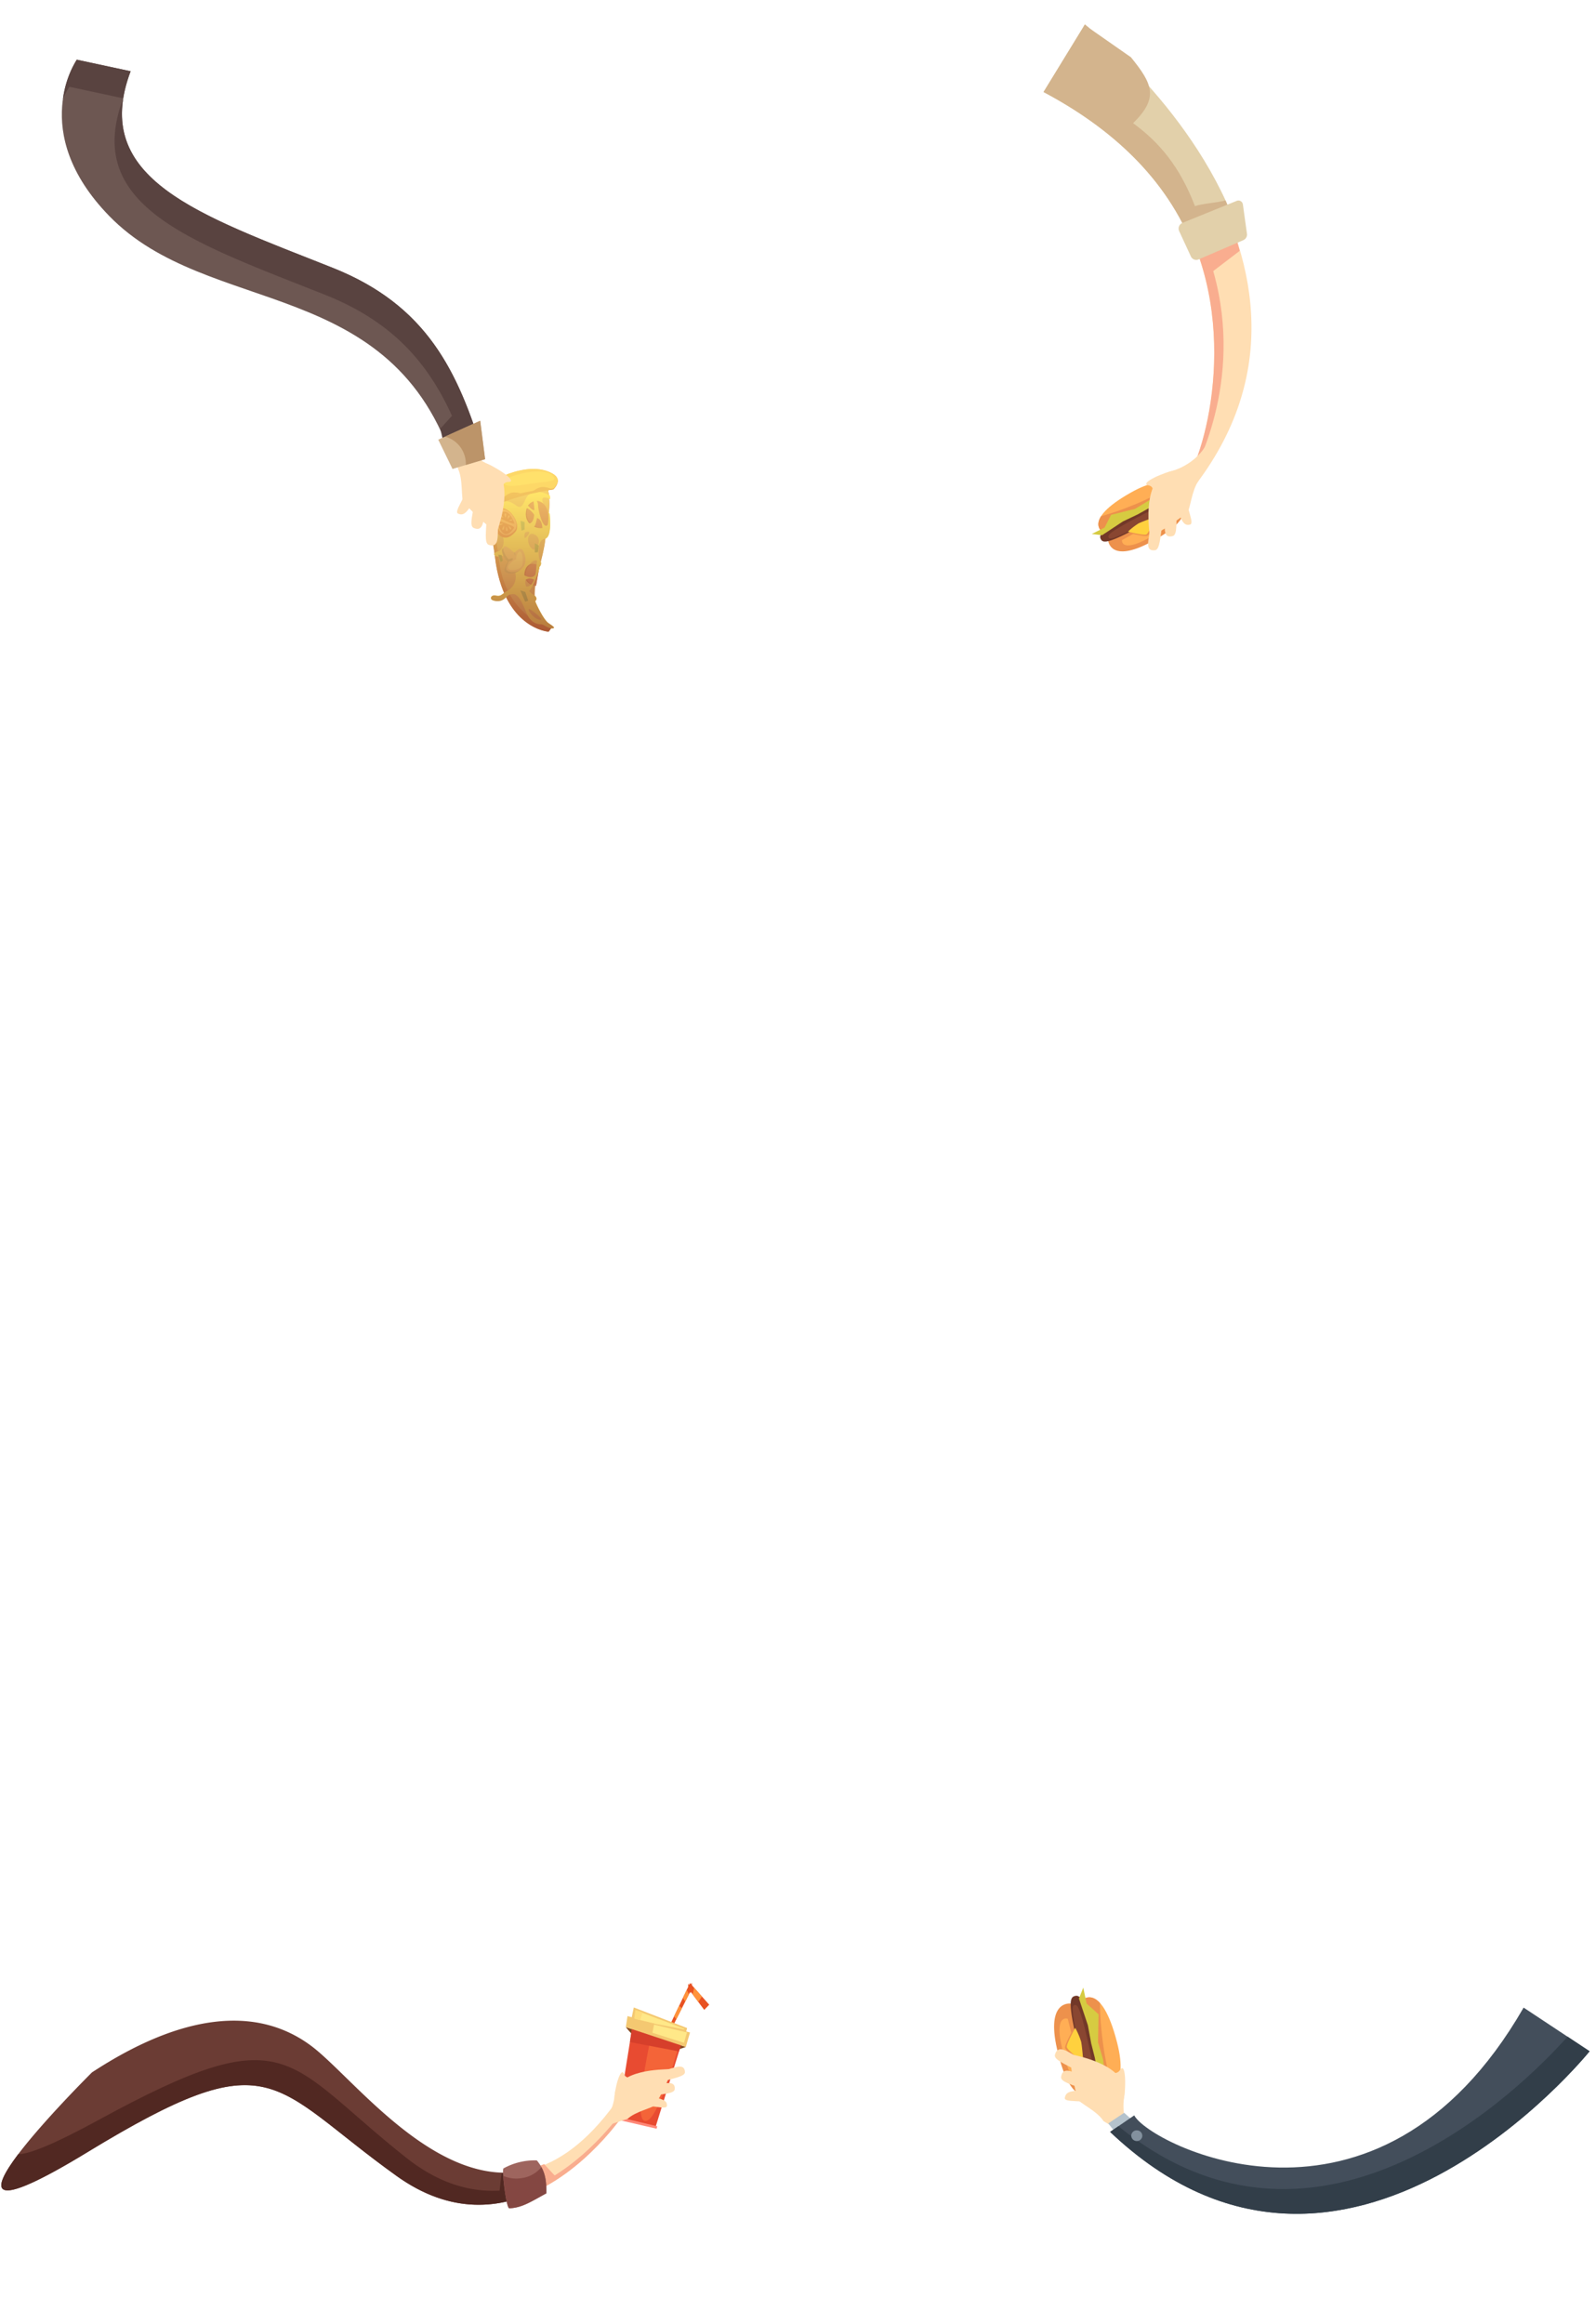 <svg xmlns="http://www.w3.org/2000/svg" xmlns:xlink="http://www.w3.org/1999/xlink" width="681.869" height="992.19" viewBox="0 0 681.869 992.19">
  <defs>
    <linearGradient id="linear-gradient" x1="1.089" y1="0.198" x2="1.089" y2="1.431" gradientUnits="objectBoundingBox">
      <stop offset="0" stop-color="#ffe97a"/>
      <stop offset="1" stop-color="#61001c"/>
    </linearGradient>
  </defs>
  <g id="Group_86017" data-name="Group 86017" transform="translate(155.369 128.275)">
    <g id="Group_748" data-name="Group 748">
      <g id="Group_11" data-name="Group 11" transform="matrix(0.259, -0.966, 0.966, 0.259, 280.407, 788.836)">
        <g id="Group_8" data-name="Group 8" transform="translate(28.429)">
          <path id="Path_6" data-name="Path 6" d="M36.361,5.035,2.449,23.458S-8.532,17.428,16.012,4.387C35.278-5.848,36.361,5.035,36.361,5.035Z" transform="translate(0.389)" fill="#ed914c"/>
          <path id="Path_7" data-name="Path 7" d="M25.543,2.555,1.13,16.112s-6.4-2.795,11.241-12.434C26.21-3.882,25.543,2.555,25.543,2.555Z" transform="translate(4.599 2.871)" fill="#ffae55"/>
          <path id="Path_8" data-name="Path 8" d="M0,19.29,33.436,0S44.556,5.758,20.35,19.422C1.348,30.147,0,19.29,0,19.29Z" transform="translate(5.541 8.932)" fill="#ffae55"/>
          <path id="Path_9" data-name="Path 9" d="M20.342,12.941a129.435,129.435,0,0,1,14.337-4.9C38.224,2.481,33.436,0,33.436,0L0,19.29a5.753,5.753,0,0,0,1.661,3.1C5.541,19.668,12.341,16.168,20.342,12.941Z" transform="translate(5.541 8.932)" fill="#ed914c"/>
          <path id="Path_10" data-name="Path 10" d="M.314,22.25C1.326,24.1,3.416,24.9,21.14,15.056S39.306,3,38.29,1.149,35.187-1.5,17.466,8.338-.7,20.395.314,22.25Z" transform="translate(2.05 4.725)" fill="#723828"/>
          <path id="Path_11" data-name="Path 11" d="M44.72.582,39.733,0,29.68,6.648l-7.171,3.41-5.5,3.073L2.823,19.8,0,26.1l9.958-6.458,7.3-2.946L23.8,12.7,35.384,9.843,38.508,3.7Z" transform="translate(0 7.8)" fill="#d6cb41"/>
          <path id="Path_12" data-name="Path 12" d="M.075,15.642c.386,1.059,1.652,1.413,14.993-5.614S29.044,1.644,28.656.584,27-.832,13.667,6.193-.313,14.582.075,15.642Z" transform="translate(7.947 6.212)" fill="#894631"/>
          <path id="Path_13" data-name="Path 13" d="M13.311,1.459A32.9,32.9,0,0,1,8.224,5.424C6.383,6.353,0,8.612,0,8.612S3.171.569,4.5.082,13.311,1.459,13.311,1.459Z" transform="translate(13.407 7.427)" fill="#ed914c"/>
          <path id="Path_14" data-name="Path 14" d="M13.309,1.46A32.962,32.962,0,0,1,8.222,5.425C6.382,6.352,0,8.612,0,8.612S3.169.571,4.5.082,13.309,1.46,13.309,1.46Z" transform="translate(13.922 8.068)" fill="#ffd13e"/>
        </g>
        <g id="Group_10" data-name="Group 10" transform="translate(0 4.104)">
          <g id="Group_9" data-name="Group 9" transform="translate(16.243)">
            <path id="Path_15" data-name="Path 15" d="M28.1.8c-.03,2.46,1.636,24.125-11.38,25.444C8.8,27.047,2.634,31.255,0,34.906L4.066,20.472C7.617,16.7,8.892,8.235,10.343,7.334S28.146-2.713,28.1.8Z" transform="translate(0 6.931)" fill="#ffdeb3"/>
            <path id="Path_16" data-name="Path 16" d="M1.375,12.863C2.255,8.115-1.5.307.7.035c3.423-.428,3.937,3.12,6.21,10.341S1.375,12.863,1.375,12.863Z" transform="translate(8.666 8.821)" fill="#ffdeb3"/>
            <path id="Path_17" data-name="Path 17" d="M0,10.309C1.218,5.651,1.757-.013,3.982,0,9.054.026,6.409,5.2,5.431,10.08,3.958,17.466,0,10.309,0,10.309Z" transform="translate(22.082)" fill="#ffdeb3"/>
            <path id="Path_18" data-name="Path 18" d="M11.694,0c.778,4.042.1,8.173,2.941,9.051,4.816,1.5-8.093,4.95-12.6,4.775C-5.848,13.506,11.694,0,11.694,0Z" transform="translate(12.298 19.484)" fill="#ffdeb3"/>
            <path id="Path_19" data-name="Path 19" d="M0,10.764C.583,5.99.355.3,2.553.045c5.026-.6,3.1,4.865,2.8,9.82C4.88,17.375,0,10.764,0,10.764Z" transform="translate(15.052 4.956)" fill="#ffdeb3"/>
          </g>
          <path id="Path_20" data-name="Path 20" d="M0,4.468,3.326,0,9.464,5.389,6.481,11.295Z" transform="translate(16.576 29.595)" fill="#b4c2cc"/>
          <path id="Path_21" data-name="Path 21" d="M113.606,156.875C-7.612,124.593,16.042,16.969,26.1,8.135L16.614,0C-49.465,121.65,102.9,188.93,102.9,188.93Z" transform="translate(0 31.301)" fill="#434e5b"/>
          <path id="Path_22" data-name="Path 22" d="M106.481,178.224C81.335,165.522-25.645,104.327,19.876,2.8L16.614,0C-49.465,121.65,102.9,188.93,102.9,188.93Z" transform="translate(0 31.301)" fill="#323e49"/>
          <path id="Path_23" data-name="Path 23" d="M2.733,4.681A2.321,2.321,0,0,0,4.522,1.929,2.324,2.324,0,0,0,1.834.041,2.323,2.323,0,0,0,.045,2.8,2.322,2.322,0,0,0,2.733,4.681Z" transform="translate(15.712 40.369)" fill="#83919e"/>
        </g>
      </g>
      <g id="Group_17" data-name="Group 17" transform="matrix(0.966, 0.259, -0.259, 0.966, -113.566, 650.216)">
        <g id="Group_14" data-name="Group 14" transform="translate(239.859)">
          <g id="Group_13" data-name="Group 13" transform="translate(0)">
            <path id="Path_24" data-name="Path 24" d="M14.106,7.151,4.868,1.067,4.407,0,4.335.715,3.789.356l-.165.881L3.129.8l.329,1.319L0,20.589l1.281.3L4.809,4.1l.3.418-.034-.624,7.554,5.945Z" transform="translate(18.343)" fill="#e85223"/>
            <g id="Group_12" data-name="Group 12" transform="translate(19.245 1.822)">
              <path id="Path_25" data-name="Path 25" d="M0,4.857,1.229,5.93,2.323.724.91,0Z" transform="translate(0 9.088)" fill="#ff933b"/>
              <path id="Path_26" data-name="Path 26" d="M0,3.71l1.357,1.4.711-3.379L.695,0Z" transform="translate(1.61 1.644)" fill="#ff933b"/>
              <path id="Path_27" data-name="Path 27" d="M0,0,.115,2.9l3.15,2.479L4.2,2.769Z" transform="translate(5.112)" fill="#ff933b"/>
            </g>
            <path id="Path_28" data-name="Path 28" d="M0,0S13.735,11.446,26.935,1.557Z" transform="translate(0.523 25.61)" fill="#84471e"/>
            <path id="Path_29" data-name="Path 29" d="M0,0,4.234,41.166,20.786,40.2,22.34.517Z" transform="translate(3.046 23.426)" fill="#e84b31"/>
            <path id="Path_30" data-name="Path 30" d="M0,1.321C.974,19.886,3.017,37,6.719,36.89c4.544-.131,5.572-20.5,5.829-36.89Z" transform="translate(11.954 25.306)" fill="#f46438"/>
            <path id="Path_31" data-name="Path 31" d="M22.112,5.58.837,7.14,0,0,22.263,1.371Z" transform="translate(3.02 24.193)" fill="#d63f2b"/>
            <path id="Path_32" data-name="Path 32" d="M.262,4.718,0,0,24.271,2.592,24.356,6.2Z" transform="translate(1.63 16.635)" fill="#f4c871"/>
            <path id="Path_33" data-name="Path 33" d="M.524,4.881,0,.168,27.6,0l-.143,6.439Z" transform="translate(0 20.728)" fill="#f4c871"/>
            <path id="Path_34" data-name="Path 34" d="M17.874,0,0,.512.111,1.68l17.764-.6Z" transform="translate(6.572 63.038)" fill="#ff8878"/>
            <path id="Path_35" data-name="Path 35" d="M23.359,3.452l-.03-1.229L1.438,0l.921,3.5L0,3.986.39,6.943,24.785,8.07l.087-4.617Z" transform="translate(1.473 17.591)" fill="#ffe888"/>
            <path id="Path_36" data-name="Path 36" d="M14.3,0,0,.985l.412.382L15.241.924Z" transform="translate(10.589 20.128)" fill="#f4c871"/>
            <path id="Path_37" data-name="Path 37" d="M0,.256,10.858,0l.272,4.915L.317,4Z" transform="translate(1.025 20.975)" fill="#f4c871"/>
            <path id="Path_38" data-name="Path 38" d="M0,0,.481,3.657,3.1,3.641,3.265.186Z" transform="translate(2.563 17.52)" fill="#ffdc7b"/>
          </g>
        </g>
        <g id="Group_16" data-name="Group 16" transform="translate(0 35.817)">
          <path id="Path_39" data-name="Path 39" d="M216.723,30.615C181.309,50.573,133.46,12.1,112.54,3.813,85.278-6.985,55.262,5.269,25.1,39.057c0,0-60.8,104.34,6.861,33.488,64.5-67.538,67.668-48.033,130.309-24.5,26.854,10.087,46.7,2.078,60.618-10.357A61.678,61.678,0,0,1,216.723,30.615Z" transform="translate(0 28.49)" fill="#6b3c34"/>
          <path id="Path_40" data-name="Path 40" d="M164.425,24.9C102.962-1.54,100.706-21.175,33.109,43.255,17.2,58.422,8.174,65.061,3.729,66.273-3.655,84.447-2.8,94.287,31.959,57.888c64.5-67.538,67.668-48.033,130.309-24.5,26.854,10.087,46.7,2.078,60.618-10.357-.7-.689-1.383-1.45-2.06-2.188C206.769,30.414,188.082,35.084,164.425,24.9Z" transform="translate(0.003 43.148)" fill="#512822"/>
          <path id="Path_41" data-name="Path 41" d="M27.909,0C20.508,19.416,10.83,30.872,0,36.9c.361,3.881.54,7.764.525,11.62C23.257,32.371,32.941,2.808,32.941,2.808Z" transform="translate(216.506 22.341)" fill="#ffdeb3"/>
          <path id="Path_42" data-name="Path 42" d="M0,43.536c.013.919.057,1.844.055,2.765C22.786,30.156,32.471.593,32.471.593L31.407,0C28.865,6.724,19.084,29.8,0,43.536Z" transform="translate(216.976 24.556)" fill="#f9ad8f"/>
          <path id="Path_43" data-name="Path 43" d="M1.458,11.572,0,1.729,5.319,0,8.664,8.666Z" transform="translate(205.274 62.154)" fill="#512822"/>
          <path id="Path_44" data-name="Path 44" d="M11.679,4.258,4.9,0,0,3.563,5.6,9.792Z" transform="translate(216.915 55.335)" fill="#f9ad8f"/>
          <path id="Path_45" data-name="Path 45" d="M.081,6.955c-.872.366,5.557,16.351,6.775,15.832,5.218-1.561,8.44-5.366,13.616-10.239C19.093,6.975,17.4,3.161,12.9,0A27.622,27.622,0,0,0,.081,6.955Z" transform="translate(205.482 54.6)" fill="#9e655e"/>
          <path id="Path_46" data-name="Path 46" d="M7.676,6.807A13.923,13.923,0,0,1,0,7.828C1.586,12.553,5.224,20.9,6.11,20.52c5.218-1.561,8.44-5.366,13.616-10.239C18.66,5.971,17.391,2.717,14.793,0A13.14,13.14,0,0,1,7.676,6.807Z" transform="translate(206.229 56.867)" fill="#844742"/>
          <g id="Group_15" data-name="Group 15" transform="translate(239.746)">
            <path id="Path_47" data-name="Path 47" d="M22.839.051C20.721.789,1.6,5.743,3.533,16.555,4.714,23.133,2.531,29.3,0,32.469L11.518,25.02c2.427-3.945,9.439-7.419,9.879-8.845S25.874-1,22.839.051Z" transform="translate(0 2.396)" fill="#ffdeb3"/>
            <path id="Path_48" data-name="Path 48" d="M2.4,5.412C6.3,3.322,13.942,4.073,13.661,2.224,13.221-.642,10.026-.022,3.248.252S2.4,5.412,2.4,5.412Z" transform="translate(12.642 15.557)" fill="#ffdeb3"/>
            <path id="Path_49" data-name="Path 49" d="M3.519,8.021c3.735-2.328,8.507-4.411,7.965-6.19C10.264-2.218,6.413,1.4,2.429,3.6-3.613,6.924,3.519,8.021,3.519,8.021Z" transform="translate(18.524)" fill="#ffdeb3"/>
            <path id="Path_50" data-name="Path 50" d="M10.5.364C6.816.912,3.41,2.66,1.977.638-.464-2.792-.391,8.558.83,12.113,2.964,18.345,10.5.364,10.5.364Z" transform="translate(3.155 8.787)" fill="#ffdeb3"/>
            <path id="Path_51" data-name="Path 51" d="M3.207,7.261c3.987-1.855,8.96-3.328,8.664-5.163-.673-4.2-4.94-1.074-9.158.609C-3.666,5.262,3.207,7.261,3.207,7.261Z" transform="translate(15.816 7.964)" fill="#ffdeb3"/>
          </g>
        </g>
      </g>
      <g id="Group_22" data-name="Group 22" transform="translate(-128.952 -102.79)">
        <g id="Group_19" data-name="Group 19" transform="translate(174.603 174.741)">
          <g id="Group_18" data-name="Group 18" transform="translate(0 0)">
            <path id="Path_52" data-name="Path 52" d="M229.794,168.076l-1.653,2.239s-19.28-1.2-22.92-31.944c-1.114-9.417-4.025-19.615-8.047-23.1,0,0,17.549-11.684,29.819-9.868,2.888,11.158.674,16.039-.052,22.561C225.579,140.2,213.308,162.871,229.794,168.076Z" transform="translate(-194.762 -100.819)" fill="#d66b22"/>
            <path id="Path_53" data-name="Path 53" d="M230.367,168.183c-6.314-.636-20.4-8.131-22.807-28.438-1.115-9.417-3.3-22.9-7.324-26.386,0,0,15.119-9.781,27.389-7.964,2.888,11.158.162,16.01-.052,22.561C227.065,143.507,215.443,157.466,230.367,168.183Z" transform="translate(-195.394 -100.81)" fill="#e59a48"/>
            <path id="Path_54" data-name="Path 54" d="M222.336,155.964c-8.923-7.193,2.605-11.861,2.605-11.861a2.037,2.037,0,0,0,.421-2.7c-1.04-1.447-1.471-8.976,1.9-9.385s2.112-10.641,2.112-10.641c-7.211-9.989.22-6.335.22-6.335l-.179-1.514s-7.7-4.591-10.5,1.941-3.51.119-9.031.511-8.877,5.12-8.877,5.12l.98,1.952s1.363-3.158,5.768,4.29-.021,10.033-.021,10.033l.406,2c.986-.306,4.278-.259,6.34,6.381s-4.369,9.258-4.369,9.258l.847,1.542c2.487-2.286,8.56.254,11.6,1.788Z" transform="translate(-195.554 -102.212)" fill="#ffda40"/>
            <path id="Path_55" data-name="Path 55" d="M229.514,108.463c-4.022.548-23.9,4.277-29.922,10.154-1.954,1.906-6.953-.625-5.022-5.6s21.667-17.541,34.056-11.469C234.193,104.272,229.514,108.463,229.514,108.463Z" transform="translate(-194.134 -99.726)" fill="#d66b22"/>
            <path id="Path_56" data-name="Path 56" d="M230.384,107.937c-3.644.242-21.713,2.362-27.482,7.274-1.87,1.594-6.2-.994-4.163-5.353s20.525-14.433,31.272-8.2C234.841,104.458,230.384,107.937,230.384,107.937Z" transform="translate(-194.975 -99.676)" fill="#f9b23e"/>
            <path id="Path_57" data-name="Path 57" d="M232.865,126.984c-.564,3.035-9.929,1.743-8.883-5.559S234.866,116.23,232.865,126.984Z" transform="translate(-200.279 -103.279)" fill="#b7371d"/>
            <path id="Path_58" data-name="Path 58" d="M233.445,126.728c-.564,3.035-9.928,1.743-8.883-5.558S235.446,115.973,233.445,126.728Z" transform="translate(-200.399 -103.227)" fill="#ce4c36"/>
            <path id="Path_59" data-name="Path 59" d="M214.538,166.234c-3.326.384-3.246,4.164-8.208,3.013-2.135-.494-1.151-2.642.886-2.153,2.681.642,2.582-1.206,6.362-2.644Z" transform="translate(-196.405 -113.048)" fill="#ffda40"/>
            <path id="Path_60" data-name="Path 60" d="M226.827,167.118c.486-.255,1.636.5,1.975,1.173a1.238,1.238,0,0,1-.267,1.673c-.486.256-1.155-.079-1.494-.749S226.34,167.373,226.827,167.118Z" transform="translate(-200.835 -113.589)" fill="#ffda40"/>
            <path id="Path_61" data-name="Path 61" d="M209.387,145.984c-2.121.862-4.061-1.327-.565-2.094S209.387,145.984,209.387,145.984Z" transform="translate(-196.77 -108.777)" fill="#ffda40"/>
            <path id="Path_62" data-name="Path 62" d="M227.362,141.287c-3.066-1.484-3.1-8.27.59-6.406S228.617,141.894,227.362,141.287Z" transform="translate(-200.531 -106.878)" fill="#e59a48"/>
            <path id="Path_63" data-name="Path 63" d="M224.85,152.725c.06-2.21,3.066-4.644,3.992-3.672C230.714,151.019,224.807,154.277,224.85,152.725Z" transform="translate(-200.475 -109.824)" fill="#e59a48"/>
            <path id="Path_64" data-name="Path 64" d="M223.3,136.143c-.3-.6-.148-2.327.453-2.52C227.256,132.5,223.516,136.573,223.3,136.143Z" transform="translate(-200.125 -106.644)" fill="#e59a48"/>
            <path id="Path_65" data-name="Path 65" d="M215.932,145.123c1.451-1.7,2.674-2.748,3.565-.786,3.877,8.534-6.237,10.385-7.357,7.57-.183-.462.437-2.151,1.4-3.921C210.81,146.028,208.79,138.179,215.932,145.123Z" transform="translate(-197.623 -108.477)" fill="#c18c46"/>
            <path id="Path_66" data-name="Path 66" d="M216.528,144.116c1.45-1.7,3-2.535,3.89-.573,3.877,8.535-6.237,10.385-7.356,7.57-.183-.462.436-2.151,1.4-3.921C211.732,145.234,209.386,137.173,216.528,144.116Z" transform="translate(-197.78 -108.279)" fill="#f2aa5c"/>
            <path id="Path_67" data-name="Path 67" d="M215.887,130.762c2.556-3.136-2.8-11.7-7.267-9.605C202.686,123.947,208.811,139.448,215.887,130.762Z" transform="translate(-196.631 -104.043)" fill="#e25423"/>
            <path id="Path_68" data-name="Path 68" d="M216.015,130.161c2.2-2.7-2.416-10.085-6.263-8.278C204.636,124.287,209.917,137.648,216.015,130.161Z" transform="translate(-196.933 -104.202)" fill="#ff8d4d"/>
            <path id="Path_69" data-name="Path 69" d="M216.985,166.7c2.906.751,4.2,4.8,5.343,7.186s9.143,7.7,11.145,7.693.9-.779-1.288-2.239-5.723-8.952-6.187-10.705S216.985,166.7,216.985,166.7Z" transform="translate(-198.852 -113.512)" fill="#ffda40"/>
            <path id="Path_70" data-name="Path 70" d="M224.306,169.41l-1.263.454-2.132-4.884,2.151.7Z" transform="translate(-199.662 -113.158)" fill="#9ba336"/>
            <path id="Path_71" data-name="Path 71" d="M222.784,131.331l-1.308.447-.429-4.2,1.765.533Z" transform="translate(-199.69 -105.436)" fill="#9ba336"/>
            <path id="Path_72" data-name="Path 72" d="M211,148.4l-.922.563-1.038-3.11,1.436.1Z" transform="translate(-197.212 -109.209)" fill="#8c8e29"/>
            <path id="Path_73" data-name="Path 73" d="M230.071,143.495l-1.344.064.023-3.9,1.693.939Z" transform="translate(-201.276 -107.93)" fill="#8c8e29"/>
            <path id="Path_74" data-name="Path 74" d="M231.337,181.545c-1.566.029-5.712.5-7.9-6.57Z" transform="translate(-200.184 -115.221)" fill="#ffda40"/>
            <path id="Path_75" data-name="Path 75" d="M230.006,179.6c-3.185-.625-6.287-6.091-3.487-4.122S232.322,180.05,230.006,179.6Z" transform="translate(-200.594 -115.236)" fill="#e59a48"/>
            <path id="Path_76" data-name="Path 76" d="M229.023,151.829l-1.418,8.158a4.836,4.836,0,0,1-4.27-6.083C224.133,150.476,227.18,149.929,229.023,151.829Z" transform="translate(-200.129 -110.219)" fill="#b7371d"/>
            <path id="Path_77" data-name="Path 77" d="M229.707,151.9l-1.418,8.157a4.837,4.837,0,0,1-4.271-6.083C224.817,150.545,227.863,150,229.707,151.9Z" transform="translate(-200.27 -110.234)" fill="#ce4c36"/>
            <path id="Path_78" data-name="Path 78" d="M215.635,130.4c.488-.744-7.386-3.05-7.482-3.351S210.515,138.215,215.635,130.4Z" transform="translate(-197.028 -105.327)" fill="#e25423"/>
            <path id="Path_79" data-name="Path 79" d="M215.784,127.473c.53,1.392-7.262-2.662-7.353-2.539S212.267,118.232,215.784,127.473Z" transform="translate(-197.085 -104.413)" fill="#e25423"/>
            <path id="Path_80" data-name="Path 80" d="M215.69,131.819c-.542.513-1.07-1.511-1.07-1.511S216.263,131.276,215.69,131.819Z" transform="translate(-198.363 -106)" fill="#ff8d4d"/>
            <path id="Path_81" data-name="Path 81" d="M213.663,132.6c-.7.23-.306-1.838-.306-1.838S214.41,132.36,213.663,132.6Z" transform="translate(-198.08 -106.095)" fill="#ff8d4d"/>
            <path id="Path_82" data-name="Path 82" d="M211.452,131.969c-.729-.1.517-1.8.517-1.8S212.225,132.069,211.452,131.969Z" transform="translate(-197.662 -105.971)" fill="#ff8d4d"/>
            <path id="Path_83" data-name="Path 83" d="M209.5,129.5c-.217-.683,1.789-.334,1.789-.334S209.732,130.227,209.5,129.5Z" transform="translate(-197.303 -105.746)" fill="#ff8d4d"/>
            <path id="Path_84" data-name="Path 84" d="M210.2,124.415c.426-.587,1.29,1.262,1.29,1.262S209.751,125.036,210.2,124.415Z" transform="translate(-197.436 -104.759)" fill="#ff8d4d"/>
            <path id="Path_85" data-name="Path 85" d="M212.777,123.613c.7-.171.14,1.815.14,1.815S212.036,123.793,212.777,123.613Z" transform="translate(-197.922 -104.616)" fill="#ff8d4d"/>
            <path id="Path_86" data-name="Path 86" d="M214.825,124.664c.635.167-.673,1.538-.673,1.538S214.152,124.486,214.825,124.664Z" transform="translate(-198.267 -104.832)" fill="#ff8d4d"/>
            <path id="Path_87" data-name="Path 87" d="M216.175,126.989c.236.526-1.393.421-1.393.421S215.924,126.433,216.175,126.989Z" transform="translate(-198.397 -105.279)" fill="#ff8d4d"/>
            <path id="Path_88" data-name="Path 88" d="M227.383,127.836c1.213-.775,2.605-9.331,1.34-11.052s-1.516-.49-1.459.135,1.751,10.867-3.14,9.225C224.123,126.144,226.432,128.444,227.383,127.836Z" transform="translate(-200.325 -103.026)" fill="#ffda40"/>
            <path id="Path_89" data-name="Path 89" d="M225.059,162.13c1.286-.688,5.452-10.034,4.571-12.144-1.019-2.436-1.19.548-1.283,1.365-.089.786-.178,9.555-4.892,8.671C223.454,160.022,224.044,162.672,225.059,162.13Z" transform="translate(-200.187 -109.869)" fill="#ffda40"/>
            <path id="Path_90" data-name="Path 90" d="M227.544,123.42c-.843-1.29-2.935-3.807-4.3-2.917l.988-1.837s3.461,4.56,3.888,1.408C228.123,120.074,228.449,123.115,227.544,123.42Z" transform="translate(-200.144 -103.596)" fill="#ffda40"/>
            <path id="Path_91" data-name="Path 91" d="M227.068,158.219c-1.313-.784-3.036-.974-4.776,1.161l-.106-3.473s5.4,3.689,5.964-1.728C228.149,154.179,228.26,157.128,227.068,158.219Z" transform="translate(-199.925 -110.928)" fill="#ffda40"/>
            <path id="Path_92" data-name="Path 92" d="M232.188,130.195c-.052-1.546-.135-5.211-2.839-5.471l.917-4.75s1.768,11.362,4.757,7.274C235.023,127.248,233.733,130.581,232.188,130.195Z" transform="translate(-201.404 -103.866)" fill="#ffda40"/>
            <path id="Path_93" data-name="Path 93" d="M214.691,149.029c1.829.05,2.918-2.37-.221-.69Z" transform="translate(-198.332 -109.6)" fill="#c18c46"/>
            <path id="Path_94" data-name="Path 94" d="M217.515,144.6c-.24,1.2,1.213,2.145.474-.082Z" transform="translate(-198.955 -108.934)" fill="#d89f5b"/>
            <path id="Path_95" data-name="Path 95" d="M220.228,151.134c-1.113,2.358-8.951,2.706-4.586-1.486C219.232,146.2,221.1,149.277,220.228,151.134Z" transform="translate(-198.304 -109.67)" fill="#ffcb64"/>
            <path id="Path_96" data-name="Path 96" d="M221.09,150.375c1.121-1.823.008-9.838-2.289-4.354C218.057,150,220.206,151.81,221.09,150.375Z" transform="translate(-199.195 -108.854)" fill="#ffcb64"/>
            <path id="Path_97" data-name="Path 97" d="M211.013,115.021c2.753-2.362,4.031-3.3,8.052-2.362Z" transform="translate(-197.619 -102.282)" fill="#d66b22"/>
            <path id="Path_98" data-name="Path 98" d="M201.225,120.39c2.362-2.758,3.484-3.877,7.61-3.585Z" transform="translate(-195.598 -103.203)" fill="#d66b22"/>
            <path id="Path_99" data-name="Path 99" d="M226.833,111.65c2.947-2.112,4.3-2.928,8.217-1.639Z" transform="translate(-200.885 -101.682)" fill="#d66b22"/>
            <path id="Path_100" data-name="Path 100" d="M233.376,103.474c-3.387-5.944-26.806.805-20.77,3.294,2.832,1.167,8.547-.269,13.052-.829C230.755,105.307,234.451,105.361,233.376,103.474Z" transform="translate(-197.743 -99.968)" fill="#ffcf4a"/>
            <path id="Path_101" data-name="Path 101" d="M204.441,112.928c4.764-3.615,1.914-4.6-1.563-3.1C198.853,111.57,199.545,116.643,204.441,112.928Z" transform="translate(-195.399 -101.632)" fill="#ffcf4a"/>
          </g>
          <path id="Path_102" data-name="Path 102" d="M229.171,101.657c2.233,1.294,2.479,2.734,2.1,3.907a6.3,6.3,0,0,1-1.758,2.848c-.5.068-1.252.186-2.193.352.113.7.206,1.369.277,2.012.253.13.4.217.4.217l.179,1.514s-.174-.086-.442-.194a33.366,33.366,0,0,1-.143,6.014c.121.171.235.336.365.516,0,0,1.188,9.643-1.829,10.58a68.092,68.092,0,0,1-1.97,9.826,2.043,2.043,0,0,1-.542,2.227,13.731,13.731,0,0,1-.331,1.509l-1.132,6.513c-.11-.013-.223-.033-.336-.055a25.636,25.636,0,0,0-.286,4.269,2.282,2.282,0,0,1,.571.667,1.238,1.238,0,0,1-.267,1.673.615.615,0,0,1-.093.033c1.135,2.779,3.9,8.2,5.725,9.418,2.185,1.459,3.29,2.231,1.288,2.239a1.587,1.587,0,0,1-.176-.013l-1.066,1.445s-11.242-.7-18.178-14.721a4.936,4.936,0,0,1-5.276,1.423c-2.135-.494-1.151-2.642.886-2.153,1.743.417,2.316-.22,3.538-1.11a54.994,54.994,0,0,1-3.891-15.383c-.023-.194-.048-.389-.072-.583a.7.7,0,0,1-.124-.937,64.738,64.738,0,0,0-3.822-15.2l0,.008-.98-1.952c-1.954,1.906-6.953-.625-5.022-5.6.552-1.426,2.57-3.473,5.453-5.528C205.621,102.708,220.132,96.416,229.171,101.657Z" transform="translate(-194.134 -99.676)" opacity="0.7" fill="url(#linear-gradient)" style="mix-blend-mode: overlay;isolation: isolate"/>
        </g>
        <g id="Group_21" data-name="Group 21" transform="translate(0 0)">
          <g id="Group_20" data-name="Group 20" transform="translate(168.862 159.68)">
            <path id="Path_103" data-name="Path 103" d="M204.475,121.432c.617-2.346,7.836-22.448-3.88-27.555-7.124-3.108-11.736-8.932-13.221-13.18l-.018,14.925c2.307,4.642,1.267,13.061,2.378,14.346S203.6,124.787,204.475,121.432Z" transform="translate(-186.993 -80.697)" fill="#ffdeb3"/>
            <path id="Path_104" data-name="Path 104" d="M191.306,108.487c-.426,4.773-5.955,11.086-3.983,12,3.054,1.419,4.465-1.8,8.462-7.993S191.306,108.487,191.306,108.487Z" transform="translate(-186.899 -86.357)" fill="#ffdeb3"/>
            <path id="Path_105" data-name="Path 105" d="M202.672,126.167c-.093,4.791-1.069,10.334.988,10.98,4.709,1.474,3.612-4.224,3.988-9.152C208.22,120.532,202.672,126.167,202.672,126.167Z" transform="translate(-190.091 -89.663)" fill="#ffdeb3"/>
            <path id="Path_106" data-name="Path 106" d="M206.025,112.213c1.783-3.608,2.235-7.736,5.1-7.736,4.857,0-6.2-7.094-10.423-8.262C193.311,94.182,206.025,112.213,206.025,112.213Z" transform="translate(-189.272 -83.868)" fill="#ffdeb3"/>
            <path id="Path_107" data-name="Path 107" d="M195.976,117.183c-.706,4.714-2.407,10.055-.438,10.945,4.5,2.06,4.148-3.7,5.164-8.5C202.235,112.345,195.976,117.183,195.976,117.183Z" transform="translate(-188.493 -87.904)" fill="#ffdeb3"/>
          </g>
          <path id="Path_108" data-name="Path 108" d="M141.844,53l12.6-4.14c-11.057-36.745-24.576-64.609-64.691-80.552C32.819-54.324-13.934-69.377,3.5-115.591l-23.006-4.934S-40.784-89.913-5.66-53.805C36.836-10.123,115.778-29.061,141.844,53Z" transform="translate(25.893 120.525)" fill="#6d5752"/>
          <path id="Path_109" data-name="Path 109" d="M-25.308-103.648a32.048,32.048,0,0,1,2.762-5.312L.463-104.029c-17.432,46.215,29.318,61.271,86.25,83.9,36.565,14.535,51.031,38.972,61.68,71.017l6.168-2.028C143.5,12.118,129.985-15.746,89.87-31.689,32.94-54.324-13.813-69.377,3.619-115.591l-23.006-4.934A42.341,42.341,0,0,0-25.308-103.648Z" transform="translate(25.772 120.525)" fill="#594340"/>
          <path id="Path_110" data-name="Path 110" d="M185.9,66.854l-8.028,8.837L180,84.957l9.665-5.112Z" transform="translate(-16.174 81.841)" fill="#594340"/>
          <path id="Path_111" data-name="Path 111" d="M182.856,94.317l13.928-4.156-2.09-16.422-17.927,8.082Z" transform="translate(-15.946 80.42)" fill="#d3b48d"/>
          <path id="Path_112" data-name="Path 112" d="M188.648,88.225a12.137,12.137,0,0,1,.648,4.395l8.239-2.458-2.09-16.422L180.4,80.516A11.894,11.894,0,0,1,188.648,88.225Z" transform="translate(-16.697 80.419)" fill="#bc9469"/>
        </g>
      </g>
      <g id="Group_26" data-name="Group 26" transform="matrix(0.966, -0.259, 0.259, 0.966, 256.455, -103.951)">
        <g id="Group_23" data-name="Group 23" transform="translate(0 196.749)">
          <path id="Path_113" data-name="Path 113" d="M.032,7.971,33.225,0s8,7.668-15.958,13.186C-1.535,17.516.032,7.971.032,7.971Z" transform="translate(6.011 10.814)" fill="#ed914c"/>
          <path id="Path_114" data-name="Path 114" d="M.11,5.988,24.071,0S28.9,3.853,11.621,8.047C-1.934,11.336.11,5.988.11,5.988Z" transform="translate(11.669 13.974)" fill="#ffae55"/>
          <path id="Path_115" data-name="Path 115" d="M34.341,6.124,1.357,14.945S-6.824,7.478,16.986,1.351C35.679-3.459,34.341,6.124,34.341,6.124Z" transform="translate(3.676 0)" fill="#ffae55"/>
          <path id="Path_116" data-name="Path 116" d="M15.509,3.793a114.3,114.3,0,0,1-13.371.9c-4.3,3.941-.78,7.156-.78,7.156L34.342,3.028A5.09,5.09,0,0,0,33.634,0,90.138,90.138,0,0,1,15.509,3.793Z" transform="translate(3.676 3.096)" fill="#ed914c"/>
          <path id="Path_117" data-name="Path 117" d="M37.357,1.627C36.915-.19,35.314-1.351,17.915,3S-.365,9.137.078,10.954s2.043,2.979,19.436-1.372S37.8,3.443,37.357,1.627Z" transform="translate(3.091 6.291)" fill="#723828"/>
          <path id="Path_118" data-name="Path 118" d="M0,11.551l4.129,1.641L14.24,9.817l6.906-1.271,5.4-1.366L40.2,4.732,44.051,0,34.064,3.237l-6.913.843-6.5,1.907L10.1,5.78,6.022,10.313Z" transform="translate(0 2.546)" fill="#d6cb41"/>
          <path id="Path_119" data-name="Path 119" d="M27.874.812c-.089-.994-1.088-1.586-14.1,1.361S-.083,6.135.005,7.128,1.1,8.717,14.1,5.77,27.962,1.806,27.874.812Z" transform="translate(6.566 10.185)" fill="#894631"/>
          <path id="Path_120" data-name="Path 120" d="M0,3.061A29.083,29.083,0,0,1,5.255.839C7.039.467,13.01,0,13.01,0s-4.551,6.144-5.8,6.256S0,3.061,0,3.061Z" transform="translate(15.496 14.731)" fill="#ed914c"/>
          <path id="Path_121" data-name="Path 121" d="M0,3.06A29.07,29.07,0,0,1,5.255.839C7.039.468,13.01,0,13.01,0S8.458,6.144,7.21,6.257,0,3.06,0,3.06Z" transform="translate(15.205 14.066)" fill="#ffd13e"/>
        </g>
        <g id="Group_25" data-name="Group 25" transform="translate(21.969 0)">
          <path id="Path_122" data-name="Path 122" d="M0,20.372C28.557,46.948,35.477,75.921,39.09,99.345c8.006,51.9-24.019,100.434-33,102.549l2.951,3.455C112.71,131.388,18.694,0,18.694,0Z" transform="translate(12.828)" fill="#ffdeb3"/>
          <path id="Path_123" data-name="Path 123" d="M13.064,197.741c7.274-7.613,37.2-43.276,30.341-95.337C40.311,78.9,34.032,49.788,6.072,22.585L22.387,5.572C20.1,1.978,18.694,0,18.694,0L0,20.372C28.557,46.948,35.477,75.921,39.09,99.345c8.006,51.9-24.019,100.434-33,102.549l2.951,3.455c.01,0,.013-.014.028-.019Z" transform="translate(12.828)" fill="#f9ad8f"/>
          <path id="Path_124" data-name="Path 124" d="M.206,14.841,15.091,8.734,14.966,0,0,2.653Z" transform="translate(55.325 101.716)" fill="#f9ad8f"/>
          <path id="Path_125" data-name="Path 125" d="M65.017,104.3C61.762,48.813,24.525,0,24.525,0L0,23.261c23.815,22.158,41.3,49.072,44.725,81.145C50.777,103.948,59.26,103.293,65.017,104.3Z" transform="translate(6.997)" fill="#e2d0aa"/>
          <path id="Path_126" data-name="Path 126" d="M63.126,88.087c-4.268.018-9.619-1.29-13.253-1.013C47.942,69,42.328,57,33.529,46.009,47,38.416,45.9,31.958,39.91,18.588L26.18,2.274C25.125.79,24.525,0,24.525,0L0,23.261c23.815,22.158,41.3,49.072,44.725,81.145,6.052-.459,14.535-1.114,20.292-.111C64.94,103,63.239,89.378,63.126,88.087Z" transform="translate(6.997)" fill="#d3b48d"/>
          <path id="Path_127" data-name="Path 127" d="M2.07,17.882a2.517,2.517,0,0,0,2.842,2.062L25.517,16.95a2.593,2.593,0,0,0,2.2-2.247L29.28,2.155A1.917,1.917,0,0,0,27.141.014L2.309,3.093A2.632,2.632,0,0,0,.038,6.154Z" transform="translate(47.554 89.496)" fill="#e2d0aa"/>
          <g id="Group_24" data-name="Group 24" transform="translate(0 187.22)">
            <path id="Path_128" data-name="Path 128" d="M.021,29.692C.506,27.34,2.985,6.4,15.409,6.517c7.558.075,14.112-3.3,17.257-6.517L26.179,13.4c-4.035,3.243-6.794,11.212-8.321,11.928S-.673,33.056.021,29.692Z" transform="translate(1.91)" fill="#ffdeb3"/>
            <path id="Path_129" data-name="Path 129" d="M5.711,1.933C4,6.39,6.065,14.27,3.953,14.3.667,14.347.843,10.886.067,3.722S5.711,1.933,5.711,1.933Z" transform="translate(15.718 16.311)" fill="#ffdeb3"/>
            <path id="Path_130" data-name="Path 130" d="M8.046,3.346C6.034,7.679,4.473,13.051,2.4,12.8c-4.736-.57-1.3-5.245.513-9.815C5.672-3.939,8.046,3.346,8.046,3.346Z" transform="translate(0 24.519)" fill="#ffdeb3"/>
            <path id="Path_131" data-name="Path 131" d="M1.922,12.353C1.94,8.393,3.344,4.51.85,3.362-3.38,1.411,9.341-.521,13.527.128,20.852,1.271,1.922,12.353,1.922,12.353Z" transform="translate(6.045 6.517)" fill="#ffdeb3"/>
            <path id="Path_132" data-name="Path 132" d="M7.1,2.963c-1.435,4.511-2.281,9.988-4.384,10-4.818.039-2-4.989-.791-9.705C3.763-3.9,7.1,2.963,7.1,2.963Z" transform="translate(8.53 20.466)" fill="#ffdeb3"/>
          </g>
        </g>
      </g>
    </g>
  </g>
</svg>
